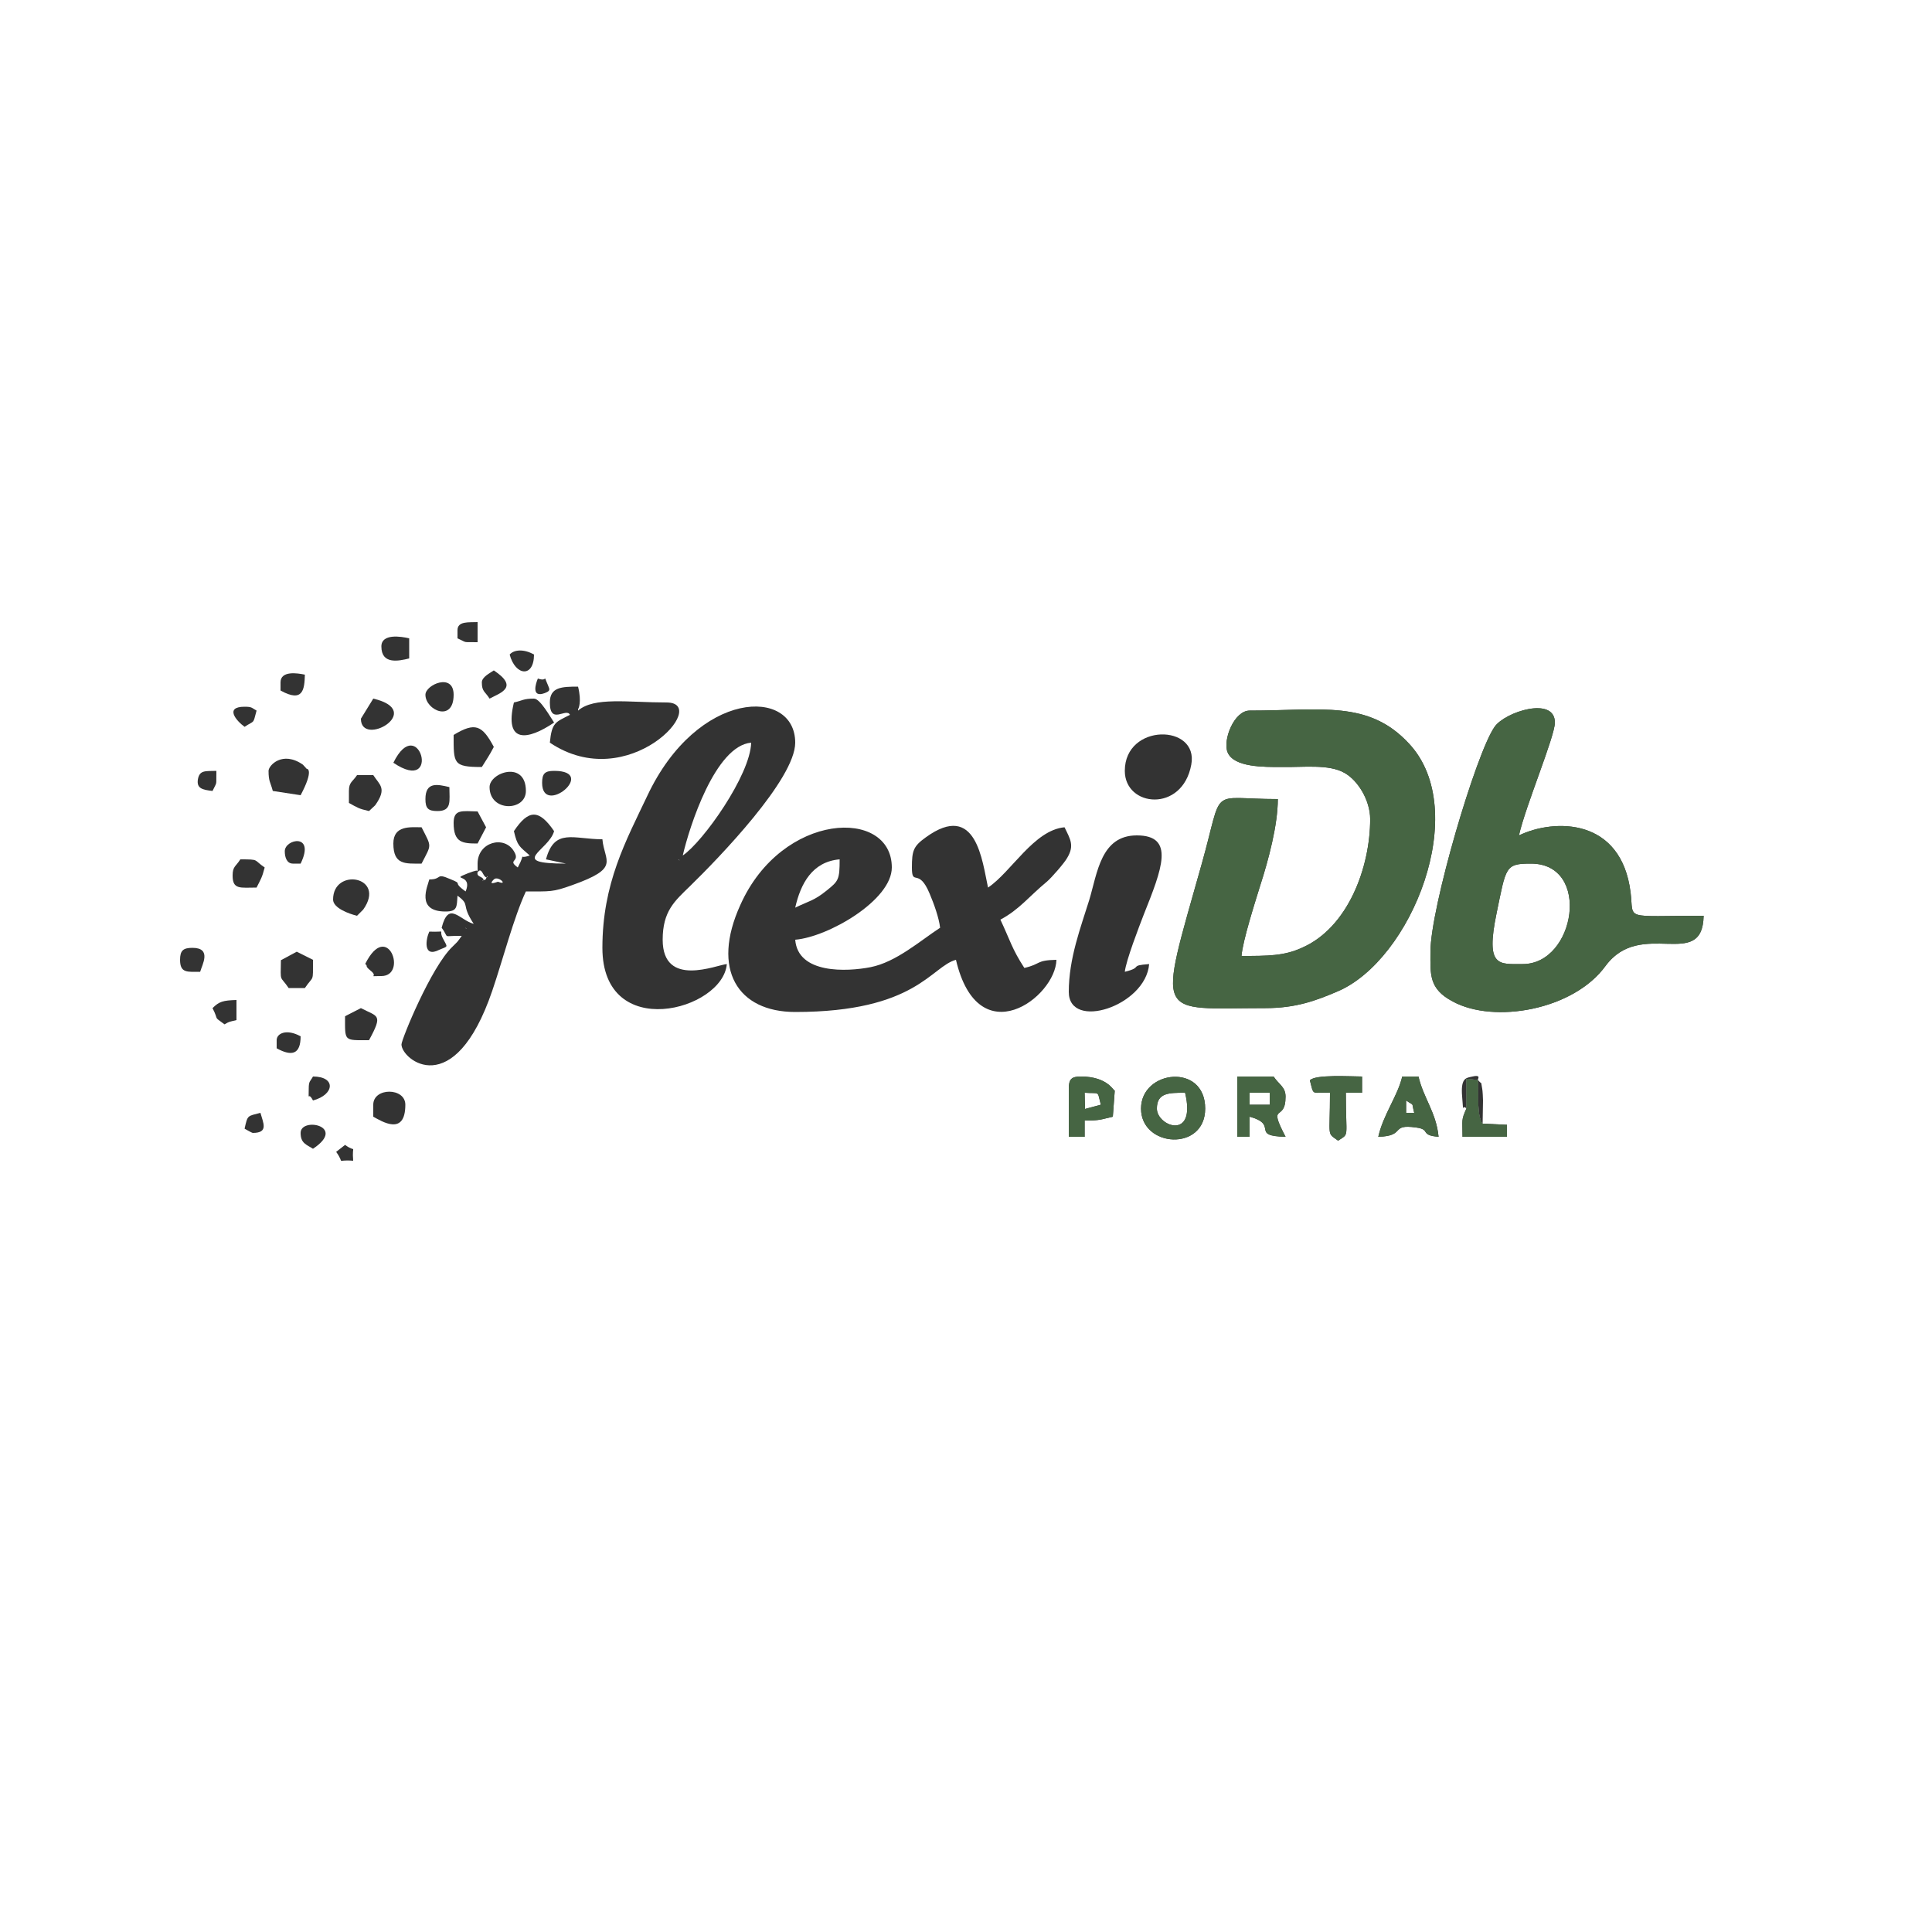 <?xml version="1.0" encoding="UTF-8"?>
<!DOCTYPE svg PUBLIC "-//W3C//DTD SVG 1.1//EN" "http://www.w3.org/Graphics/SVG/1.1/DTD/svg11.dtd">
<!-- Creator: CorelDRAW X7 -->
<svg xmlns="http://www.w3.org/2000/svg" xml:space="preserve" width="5in" height="5in" version="1.1" style="shape-rendering:geometricPrecision; text-rendering:geometricPrecision; image-rendering:optimizeQuality; fill-rule:evenodd; clip-rule:evenodd"
viewBox="0 0 5000 5000"
 xmlns:xlink="http://www.w3.org/1999/xlink">
 <defs>
  <style type="text/css">
   <![CDATA[
    .fil0 {fill:#333333}
    .fil1 {fill:#466543}
   ]]>
  </style>
 </defs>
 <g id="Layer_x0020_1">
  <g id="_713528733664">
   <path class="fil0" d="M2058 2349c14,-62 44,-119 115,-125 0,53 -3,56 -34,81 -32,26 -46,27 -81,44zm-302 -125l3 3c0,0 -4,-2 -3,-3zm11 -10c17,-74 84,-284 177,-292 -2,84 -125,257 -177,292zm-208 239c0,246 312,162 322,42 -26,2 -166,63 -166,-63 0,-74 31,-100 70,-138 76,-74 273,-278 273,-372 0,-144 -253,-139 -383,138 -55,116 -116,226 -116,393zm499 166c313,0 352,-118 416,-135 58,247 258,97 260,0 -54,1 -39,11 -83,21 -32,-49 -37,-72 -62,-125 49,-26 74,-60 120,-98 12,-10 46,-49 53,-62 19,-32 8,-48 -7,-79 -79,7 -138,116 -198,156 -15,-68 -30,-225 -161,-130 -32,23 -36,34 -36,78 0,51 17,-2 46,68 11,26 24,62 27,88 -52,34 -114,89 -180,102 -61,12 -188,18 -195,-71 85,-7 250,-102 250,-187 0,-155 -284,-145 -392,97 -76,167 -7,277 142,277z"/>
   <path class="fil0" d="M3546 2120c0,124 -57,281 -177,333 -46,21 -88,21 -156,21 3,-39 35,-139 48,-181 22,-68 46,-158 46,-225 -182,0 -139,-38 -197,168 -115,409 -122,373 165,373 78,0 130,-19 186,-43 192,-81 347,-468 186,-641 -105,-114 -227,-86 -413,-86 -40,0 -70,76 -57,108 16,39 94,38 139,38 58,1 122,-8 163,15 35,19 67,71 67,120z"/>
   <path class="fil0" d="M3941 2495c-62,0 -97,9 -68,-131 25,-121 22,-129 89,-129 157,0 115,260 -21,260zm-239 -32c0,58 -5,96 58,129 107,58 312,22 395,-92 92,-125 251,15 254,-130 -211,0 -180,13 -189,-60 -24,-194 -197,-192 -289,-148 17,-76 93,-256 93,-292 0,-69 -129,-28 -156,11 -48,68 -166,469 -166,582z"/>
   <path class="fil0" d="M1111 2411c-9,19 -17,69 26,47 23,-10 22,-5 10,-28 -15,-27 13,-17 -36,-19zm-72 292c0,39 136,151 235,-139 27,-79 56,-191 87,-257 63,0 69,2 119,-16 127,-45 84,-61 79,-119 -75,0 -124,-30 -146,52l52 11c-153,0 -45,-33 -31,-84 -39,-57 -66,-57 -104,0 9,39 14,39 41,63 -34,12 -7,-14 -31,31 -29,-21 8,-13 -10,-42 -25,-42 -94,-24 -94,32 0,45 1,1 14,26 13,24 15,-7 7,15 -24,8 10,4 -16,-8 -16,-8 13,-24 -30,-8 -50,20 14,-1 -6,47 -38,-27 -3,-17 -40,-32 -39,-17 -19,1 -54,1 -4,17 -36,83 42,83 31,0 29,-12 31,-41 35,26 7,20 42,73 -37,-10 -65,-61 -83,10 22,30 -2,20 52,21 -13,18 -8,12 -24,28 -55,52 -132,240 -132,253zm166 -302l3 3c0,0 -4,-2 -3,-3zm73 -125c11,-11 39,17 11,6 0,-1 -29,12 -11,-6z"/>
   <path class="fil0" d="M2766 2567c0,101 199,37 208,-72 -54,4 -14,8 -63,20 3,-29 37,-117 49,-148 47,-118 82,-205 -18,-205 -93,0 -102,97 -123,167 -22,71 -53,151 -53,238z"/>
   <path class="fil0" d="M1475 1850c-37,19 -47,19 -52,72 204,137 418,-104 302,-104 -100,0 -187,-15 -229,21 0,-1 0,-5 0,-4 1,0 10,-18 0,-58 -42,0 -73,1 -73,41 0,60 43,12 52,32zm-93 -42c-28,0 -29,5 -52,10 -26,108 36,98 104,52 -9,-13 -36,-62 -52,-62z"/>
   <path class="fil0" d="M2911 1995c0,94 149,109 172,-16 20,-106 -172,-108 -172,16z"/>
   <path class="fil0" d="M2994 2869c0,-41 31,-41 73,-41 30,125 -73,87 -73,41zm-41 0c0,101 166,112 166,0 0,-119 -166,-100 -166,0z"/>
   <path class="fil0" d="M3234 2828l52 0 0 31 -52 0 0 -31zm-32 114l32 0 0 -52c77,21 0,50 93,52 -48,-92 0,-35 0,-104 0,-25 -17,-31 -31,-52l-94 0 0 156z"/>
   <path class="fil0" d="M3639 2848c23,16 13,2 21,32l-21 0 0 -32zm-72 94c73,-2 29,-34 98,-24 39,5 8,20 58,24 -6,-63 -39,-100 -52,-156l-42 0c-12,51 -49,98 -62,156z"/>
   <path class="fil0" d="M2808 2870l-1 -42c41,3 32,-7 42,31l-41 11zm-42 -53l0 125 41 0 0 -42c41,0 42,-3 73,-10l5 -68c-2,5 -15,-36 -88,-36 -24,0 -31,7 -31,31z"/>
   <path class="fil0" d="M3390 2796c11,42 3,30 52,32 0,119 -9,102 21,124 30,-20 20,-3 20,-124l42 0 0 -42c-28,0 -122,-6 -135,10z"/>
   <path class="fil0" d="M1174 1902c0,74 -2,83 73,83 13,-21 19,-29 31,-52 -30,-56 -48,-65 -104,-31z"/>
   <path class="fil0" d="M695 1995c0,28 5,29 11,52l72 11c35,-66 17,-69 16,-68l-10 -11c-53,-37 -89,2 -89,16z"/>
   <path class="fil0" d="M3795 2869c-14,31 -10,29 -10,73l115 0 0 -31 -63 -3c-16,-20 -10,-78 -12,-113l-30 -3 0 77z"/>
   <path class="fil0" d="M1018 2183c0,56 31,52 73,52 26,-51 27,-41 0,-94 -28,0 -73,-6 -73,42z"/>
   <path class="fil0" d="M1267 2037c0,65 94,63 94,10 0,-80 -94,-48 -94,-10z"/>
   <path class="fil0" d="M862 2328c0,22 41,37 62,42l16 -16c61,-86 -78,-110 -78,-26z"/>
   <path class="fil0" d="M727 2485c-1,60 -3,38 20,72l42 0c23,-34 21,-12 21,-73l-42 -21 -41 22z"/>
   <path class="fil0" d="M903 2047l0 31c22,12 25,15 52,21l16 -15c31,-44 12,-52 -5,-78l-42 0c-12,18 -21,18 -21,41z"/>
   <path class="fil0" d="M966 2859l0 31c22,12 83,51 83,-31 0,-45 -83,-45 -83,0z"/>
   <path class="fil0" d="M1174 2130c0,51 23,53 62,53l22 -42 -22 -41c-41,-1 -62,-6 -62,30z"/>
   <path class="fil0" d="M893 2630c0,66 -4,62 62,62 37,-68 23,-60 -21,-83l-41 21z"/>
   <path class="fil0" d="M602 2266c0,37 20,31 62,31 11,-22 14,-25 21,-52 -30,-20 -12,-21 -63,-21 -12,19 -20,18 -20,42z"/>
   <path class="fil0" d="M934 1860c0,76 169,-20 32,-52l-32 52z"/>
   <path class="fil0" d="M1101 1798c0,40 73,73 73,0 0,-58 -73,-26 -73,0z"/>
   <path class="fil0" d="M945 2495c2,1 4,2 4,6 1,4 8,9 10,11 23,18 -13,14 28,14 69,0 16,-148 -42,-31z"/>
   <path class="fil0" d="M987 1673c0,47 44,38 72,31l0 -52c-21,-5 -72,-13 -72,21z"/>
   <path class="fil0" d="M1403 2026c0,89 146,-31 31,-31 -24,0 -31,7 -31,31z"/>
   <path class="fil0" d="M1101 2068c0,24 7,31 31,31 38,0 31,-26 31,-62 -30,-7 -62,-15 -62,31z"/>
   <path class="fil0" d="M1018 1974c126,85 66,-134 0,0z"/>
   <path class="fil0" d="M466 2484c0,35 19,31 52,31 5,-18 31,-62 -20,-62 -24,0 -32,7 -32,31z"/>
   <path class="fil0" d="M1247 1766c0,24 8,23 20,42 28,-15 77,-29 11,-73 -10,7 -31,17 -31,31z"/>
   <path class="fil0" d="M726 1766l0 21c59,33 62,-4 63,-41 -19,-4 -63,-11 -63,20z"/>
   <path class="fil0" d="M778 2932c0,27 15,30 32,41 89,-59 -32,-83 -32,-41z"/>
   <path class="fil0" d="M550 2609c18,35 0,19 31,42 14,-8 11,-6 31,-11l0 -52c-35,1 -45,4 -62,21z"/>
   <path class="fil0" d="M716 2692l0 21c40,22 62,15 62,-31 -36,-20 -62,-8 -62,10z"/>
   <path class="fil0" d="M799 2817c0,40 -3,4 11,31 56,-15 60,-62 0,-62 -7,13 -11,11 -11,31z"/>
   <path class="fil0" d="M1319 1694c15,56 63,60 63,0 -26,-15 -52,-13 -63,0z"/>
   <path class="fil0" d="M1184 1631l0 21c28,13 11,9 52,10l0 -52c-23,1 -52,-3 -52,21z"/>
   <path class="fil0" d="M737 2203c0,17 6,32 21,32l20 0c39,-80 -41,-64 -41,-32z"/>
   <path class="fil0" d="M633 1881c27,-18 21,-5 31,-42 -13,-7 -11,-10 -31,-10 -53,0 -21,37 0,52z"/>
   <path class="fil0" d="M550 2047c13,-27 9,-11 10,-52 -28,1 -44,-3 -48,23 -3,22 11,26 38,29z"/>
   <path class="fil0" d="M3795 2869l0 -77 30 3c2,35 -4,93 12,113 0,-19 1,-41 1,-60 0,-5 -1,-26 -2,-30 -5,-25 2,-7 -11,-23 -3,-1 13,-16 -19,-8 -13,3 -26,5 -22,51 4,51 0,17 11,31z"/>
   <path class="fil0" d="M633 2921c0,0 19,11 21,11 42,0 27,-26 20,-52 -34,9 -33,5 -41,41z"/>
   <path class="fil0" d="M870 2981c25,35 -5,19 44,23 -4,-48 11,-18 -21,-41l-23 18z"/>
   <path class="fil0" d="M1392 1756c-6,14 -17,50 17,38 16,-6 14,-9 9,-21 -14,-32 2,-7 -26,-17z"/>
  </g>
  <path class="fil1" d="M3110 2236c-115,409 -122,373 165,373 78,0 130,-19 186,-43 192,-81 347,-468 186,-641 -105,-114 -227,-86 -413,-86 -40,0 -70,76 -57,108 16,39 94,38 139,38 58,1 122,-8 163,15 35,19 67,71 67,120 0,124 -57,281 -177,333 -46,21 -88,21 -156,21 3,-39 35,-139 48,-181 22,-68 46,-158 46,-225 -182,0 -139,-38 -197,168z"/>
  <path class="fil1" d="M3868 1881c-48,68 -166,469 -166,582 0,58 -5,96 58,129 107,58 312,22 395,-92 92,-125 251,15 254,-130 -211,0 -180,13 -189,-60 -24,-194 -197,-192 -289,-148 17,-76 93,-256 93,-292 0,-69 -129,-28 -156,11zm73 614c-62,0 -97,9 -68,-131 25,-121 22,-129 89,-129 157,0 115,260 -21,260z"/>
  <path class="fil1" d="M2885 2822c-2,5 -15,-36 -88,-36 -24,0 -31,7 -31,31l0 125 41 0 0 -42c41,0 42,-3 73,-10l5 -68zm-78 6c41,3 32,-7 42,31l-41 11 -1 -42z"/>
  <path class="fil1" d="M3067 2828c30,125 -73,87 -73,41 0,-41 31,-41 73,-41zm52 41c0,-119 -166,-100 -166,0 0,101 166,112 166,0z"/>
  <path class="fil1" d="M3202 2786l0 156 32 0 0 -52c77,21 0,50 93,52 -48,-92 0,-35 0,-104 0,-25 -17,-31 -31,-52l-94 0zm84 73l-52 0 0 -31 52 0 0 31z"/>
  <path class="fil1" d="M3442 2828c0,119 -9,102 21,124 30,-20 20,-3 20,-124l42 0 0 -42c-28,0 -122,-6 -135,10 11,42 3,30 52,32z"/>
  <path class="fil1" d="M3629 2786c-12,51 -49,98 -62,156 73,-2 29,-34 98,-24 39,5 8,20 58,24 -6,-63 -39,-100 -52,-156l-42 0zm10 94l0 -32c23,16 13,2 21,32l-21 0z"/>
  <path class="fil1" d="M3795 2869c-14,31 -10,29 -10,73l115 0 0 -31 -63 -3c-16,-20 -10,-78 -12,-113l-30 -3 0 77z"/>
 </g>
</svg>
